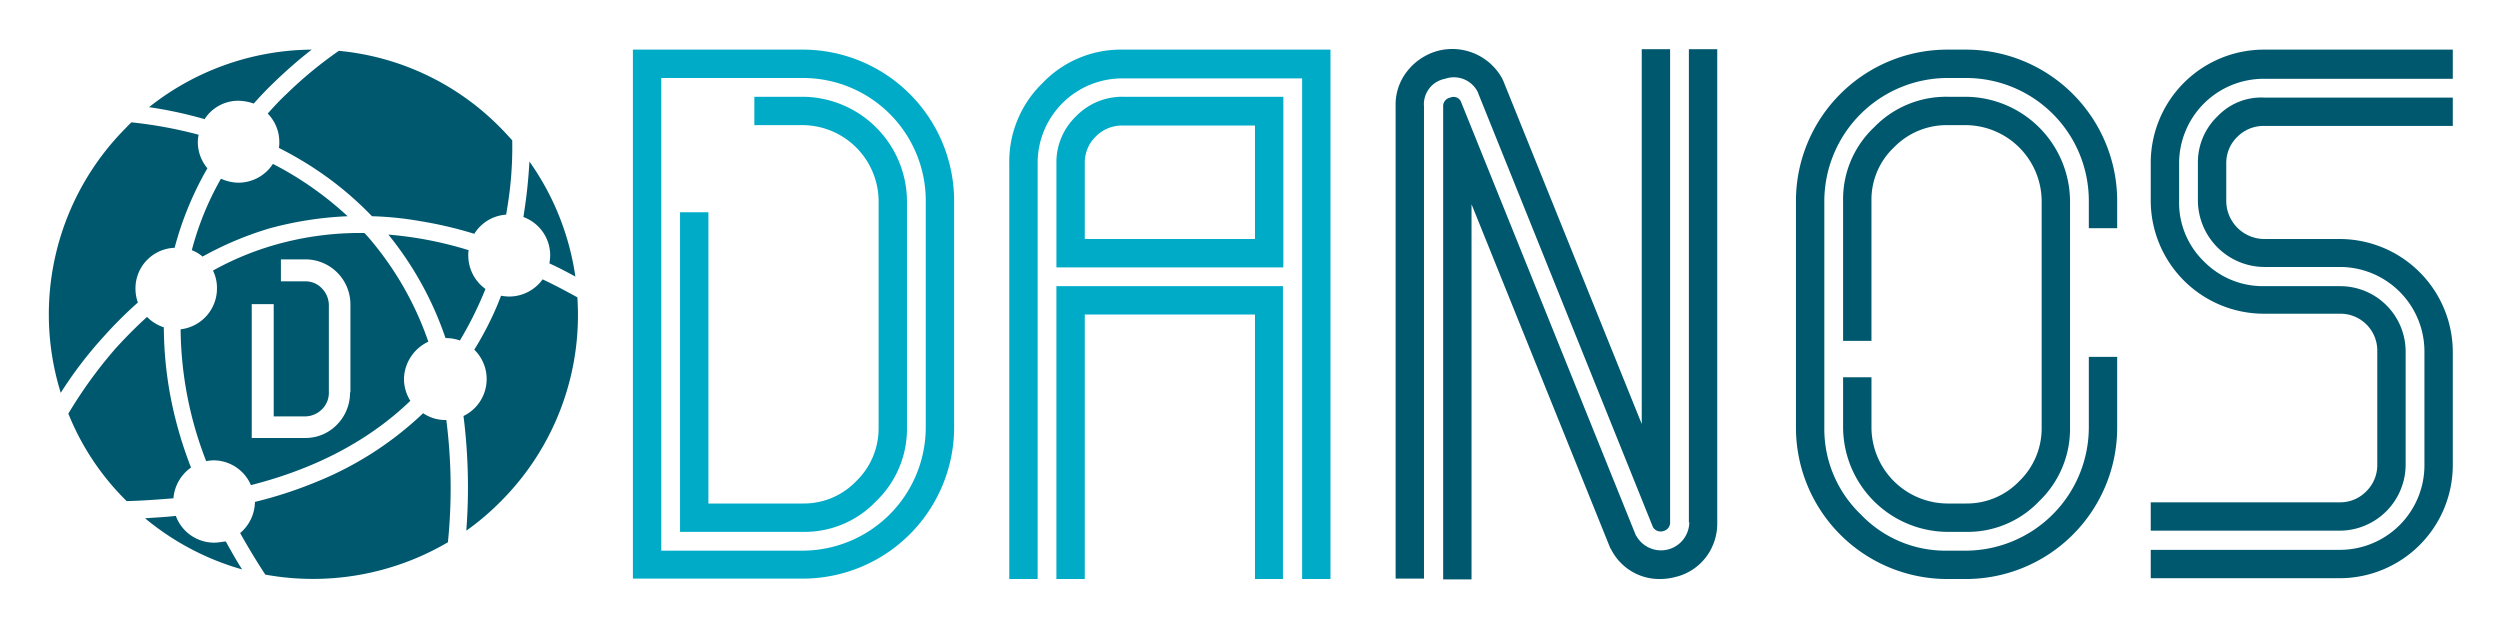 <svg xmlns="http://www.w3.org/2000/svg" role="img" viewBox="1.37 72.62 397.02 99.52"><title>DANOS logo</title><defs><style>.cls-1{fill:#00abc8}.cls-2{fill:#00586f}</style></defs><path d="M172.245 91.097a10.119 10.119 0 0 0-3.109 7.424v16.56h36.04V87.988h-25.444a10.199 10.199 0 0 0-7.487 3.109zm28.426 19.479h-27.03V98.521a5.753 5.753 0 0 1 1.777-4.251 5.84 5.84 0 0 1 4.251-1.713h21.002zm-71.762-30.075h-27.03v84.008h27.03a24.046 24.046 0 0 0 23.984-24.048V104.485a24.046 24.046 0 0 0-23.984-23.984zm19.479 60.024a19.606 19.606 0 0 1-19.479 19.543h-22.525V85.006h22.525a19.497 19.497 0 0 1 19.479 19.479z" class="cls-1"/><path d="M128.909 87.988h-7.741v4.505h7.741a12.134 12.134 0 0 1 11.992 11.992v36.04a11.649 11.649 0 0 1-3.553 8.502 11.508 11.508 0 0 1-8.439 3.553h-15.038V106.325H109.366v50.76h19.543a15.671 15.671 0 0 0 11.611-4.886 15.913 15.913 0 0 0 4.886-11.675V104.485a16.684 16.684 0 0 0-16.497-16.497zm38.007-2.157a17.344 17.344 0 0 0-5.266 12.69v66.051h4.505V98.521a13.431 13.431 0 0 1 13.451-13.451h28.552v79.503h4.505V80.501h-32.994a17.2 17.2 0 0 0-12.754 5.33z" class="cls-1"/><path d="M169.136 164.572h4.505v-42.004h27.03v42.004h4.441v-46.509h-35.976v46.509z" class="cls-1"/><path d="M269.641 155.562a4.491 4.491 0 0 1-8.375 2.221l-.127-.19-27.791-68.907a1.292 1.292 0 0 0-1.65-.571 1.381 1.381 0 0 0-1.142 1.459v75.061h4.505V105.056l22.017 54.567.19.317a8.58 8.58 0 0 0 7.804 4.632 9.525 9.525 0 0 0 2.348-.317 8.607 8.607 0 0 0 4.886-3.172 8.845 8.845 0 0 0 1.777-5.52V80.437h-4.505v75.125z" class="cls-2"/><path d="M236.076 87.29l.063.19 27.728 68.843a1.417 1.417 0 0 0 1.65.634 1.387 1.387 0 0 0 1.079-1.459V80.437h-4.505v59.516l-22.017-54.567-.19-.381a9.051 9.051 0 0 0-10.152-4.315 9.273 9.273 0 0 0-4.886 3.236 8.527 8.527 0 0 0-1.84 5.52v75.061h4.505v-74.998a4.106 4.106 0 0 1 3.363-4.378A4.228 4.228 0 0 1 236.076 87.29zm77.536-6.789h-2.982a24.046 24.046 0 0 0-24.048 23.984v36.04a24.046 24.046 0 0 0 24.048 24.048h2.982a24.046 24.046 0 0 0 23.984-24.048V129.294h-4.505v11.231a19.606 19.606 0 0 1-19.479 19.543h-2.982a18.549 18.549 0 0 1-13.769-5.774 18.79 18.79 0 0 1-5.774-13.769V104.485a19.606 19.606 0 0 1 19.543-19.479h2.982a19.497 19.497 0 0 1 19.479 19.479v4.378h4.505v-4.378a24.046 24.046 0 0 0-23.984-23.984z" class="cls-2"/><path d="M294.069 132.53v7.995a16.682 16.682 0 0 0 16.56 16.56h2.982a15.671 15.671 0 0 0 11.611-4.886 15.913 15.913 0 0 0 4.886-11.675V104.485a16.684 16.684 0 0 0-16.497-16.497h-2.982a15.913 15.913 0 0 0-11.675 4.886 15.671 15.671 0 0 0-4.886 11.611v22.271h4.505V104.485a11.406 11.406 0 0 1 3.553-8.439 11.649 11.649 0 0 1 8.502-3.553h2.982a12.134 12.134 0 0 1 11.992 11.992v36.04a11.649 11.649 0 0 1-3.553 8.502 11.508 11.508 0 0 1-8.439 3.553h-2.982A12.132 12.132 0 0 1 298.574 140.525v-7.995zm59.453-41.433a10.119 10.119 0 0 0-3.109 7.424v5.964a10.616 10.616 0 0 0 10.533 10.533h11.992a13.431 13.431 0 0 1 13.451 13.451v18.02a13.431 13.431 0 0 1-13.451 13.451h-30.012v4.505h30.012a17.981 17.981 0 0 0 17.956-17.956v-17.956a17.981 17.981 0 0 0-17.956-17.956h-11.992a6.066 6.066 0 0 1-6.028-6.028v-5.964a5.753 5.753 0 0 1 1.777-4.251 5.84 5.84 0 0 1 4.251-1.713h29.948v-4.505h-29.948a9.582 9.582 0 0 0-7.424 2.982z" class="cls-2"/><path d="M360.945 80.501a17.981 17.981 0 0 0-18.02 17.956v5.964a17.981 17.981 0 0 0 18.02 18.02h11.992a5.853 5.853 0 0 1 5.964 5.964V146.362a5.84 5.84 0 0 1-1.713 4.251 5.753 5.753 0 0 1-4.251 1.777h-30.012v4.505h30.012a10.507 10.507 0 0 0 10.469-10.533v-17.829a10.399 10.399 0 0 0-10.469-10.469h-11.992a13.121 13.121 0 0 1-9.581-3.934 12.977 12.977 0 0 1-3.934-9.581v-5.964a13.432 13.432 0 0 1 13.515-13.451h29.948v-4.632zM43.886 90.653a6.437 6.437 0 0 1 1.84 4.505 4.802 4.802 0 0 1-.063.952c1.142.571 2.284 1.206 3.363 1.84a53.43 53.43 0 0 1 11.421 9.01 51.612 51.612 0 0 1 7.551.761 63.599 63.599 0 0 1 8.693 2.03 6.457 6.457 0 0 1 5.076-3.046c0-.19.063-.381.063-.508A58.9 58.9 0 0 0 82.717 94.904c-.634-.698-1.269-1.396-1.903-2.03a41.411 41.411 0 0 0-25.634-12.182 65.119 65.119 0 0 0-8.375 6.916c-.952.888-1.903 1.903-2.919 3.046zm49.174 29.187c-1.84-1.015-3.744-2.03-5.52-2.855a6.548 6.548 0 0 1-5.33 2.728 8.599 8.599 0 0 1-1.269-.127c-.127.381-.317.761-.444 1.142a51.125 51.125 0 0 1-3.807 7.424 6.517 6.517 0 0 1-1.713 10.533 90.398 90.398 0 0 1 .444 18.21 41.379 41.379 0 0 0 5.457-4.632 41.815 41.815 0 0 0 12.182-32.423zm-4.315-6.662a8.599 8.599 0 0 1-.127 1.269c1.396.634 2.728 1.332 4.124 2.094a41.914 41.914 0 0 0-7.297-18.274 80.673 80.673 0 0 1-.888 8.375c0 .127-.063.317-.063.444a6.481 6.481 0 0 1 4.251 6.091zM39.254 88.622a7.722 7.722 0 0 1 2.411.444c1.079-1.206 2.157-2.348 3.363-3.49a73.461 73.461 0 0 1 5.837-5.076 42.057 42.057 0 0 0-25.824 9.137 66.743 66.743 0 0 1 8.82 1.903 6.345 6.345 0 0 1 5.393-2.919zm-3.87 70.176a6.481 6.481 0 0 1-6.091-4.251c-1.586.19-3.236.254-4.886.381a42.024 42.024 0 0 0 15.418 8.122c-.952-1.459-1.777-2.982-2.601-4.442-.634.063-1.269.19-1.84.19zm36.738-19.479a6.188 6.188 0 0 1-3.553-1.079 53.645 53.645 0 0 1-16.814 10.85 66.968 66.968 0 0 1-9.898 3.236 6.597 6.597 0 0 1-2.348 4.949c1.206 2.157 2.538 4.378 3.997 6.599a42.326 42.326 0 0 0 28.997-5.139 85.501 85.501 0 0 0-.254-19.416zm-48.857-18.654a6.535 6.535 0 0 1-.381-2.221 6.449 6.449 0 0 1 6.218-6.472 51.541 51.541 0 0 1 5.203-12.627 6.521 6.521 0 0 1-1.523-4.188 6.992 6.992 0 0 1 .127-1.142 69.171 69.171 0 0 0-10.66-1.967 10.11 10.11 0 0 0-.825.825 41.936 41.936 0 0 0-10.406 42.131 63.969 63.969 0 0 1 6.662-8.756 66.239 66.239 0 0 1 5.584-5.584zm52.473-7.487a3.352 3.352 0 0 1 .063-.825 59.466 59.466 0 0 0-12.753-2.475 53.081 53.081 0 0 1 9.073 16.434h.063a6.535 6.535 0 0 1 2.221.381 57.627 57.627 0 0 0 4.061-8.185 6.548 6.548 0 0 1-2.728-5.33zm-44.034 33.692a64.299 64.299 0 0 1-3.046-10.215 60.346 60.346 0 0 1-1.269-12.056 6.501 6.501 0 0 1-2.665-1.65c-1.903 1.713-3.553 3.426-4.949 4.949a71.847 71.847 0 0 0-7.551 10.406 40.752 40.752 0 0 0 9.264 13.896c2.538-.063 5.013-.254 7.424-.444a6.611 6.611 0 0 1 2.792-4.886zm24.872-39.91a53.161 53.161 0 0 0-11.865-8.312 6.512 6.512 0 0 1-5.457 2.982 6.682 6.682 0 0 1-2.792-.634A46.805 46.805 0 0 0 31.83 112.353a5.829 5.829 0 0 1 1.713 1.015 52.667 52.667 0 0 1 10.723-4.505 55.993 55.993 0 0 1 12.309-1.903zm12.817 19.923A50.623 50.623 0 0 0 60.319 110.83c-.317-.381-.698-.825-1.079-1.206a49.055 49.055 0 0 0-14.276 1.904 46.492 46.492 0 0 0-9.771 4.061 6.271 6.271 0 0 1 .634 2.855 6.524 6.524 0 0 1-5.774 6.472 58.881 58.881 0 0 0 4.061 20.939 6.992 6.992 0 0 1 1.142-.127 6.47 6.47 0 0 1 5.964 3.934c10.215-2.601 18.718-7.043 25.317-13.388a6.6 6.6 0 0 1-1.015-3.49 6.708 6.708 0 0 1 3.87-5.901zm-12.436 8.058a7.195 7.195 0 0 1-2.094 5.139 6.946 6.946 0 0 1-5.076 2.094h-8.439v-21.256h3.49V138.748h4.949a3.851 3.851 0 0 0 2.665-1.079 3.652 3.652 0 0 0 1.142-2.665v-13.896a3.851 3.851 0 0 0-1.079-2.665 3.552 3.552 0 0 0-2.665-1.142h-3.87v-3.49h3.87a7.149 7.149 0 0 1 7.17 7.17v13.959z" class="cls-2"/></svg>